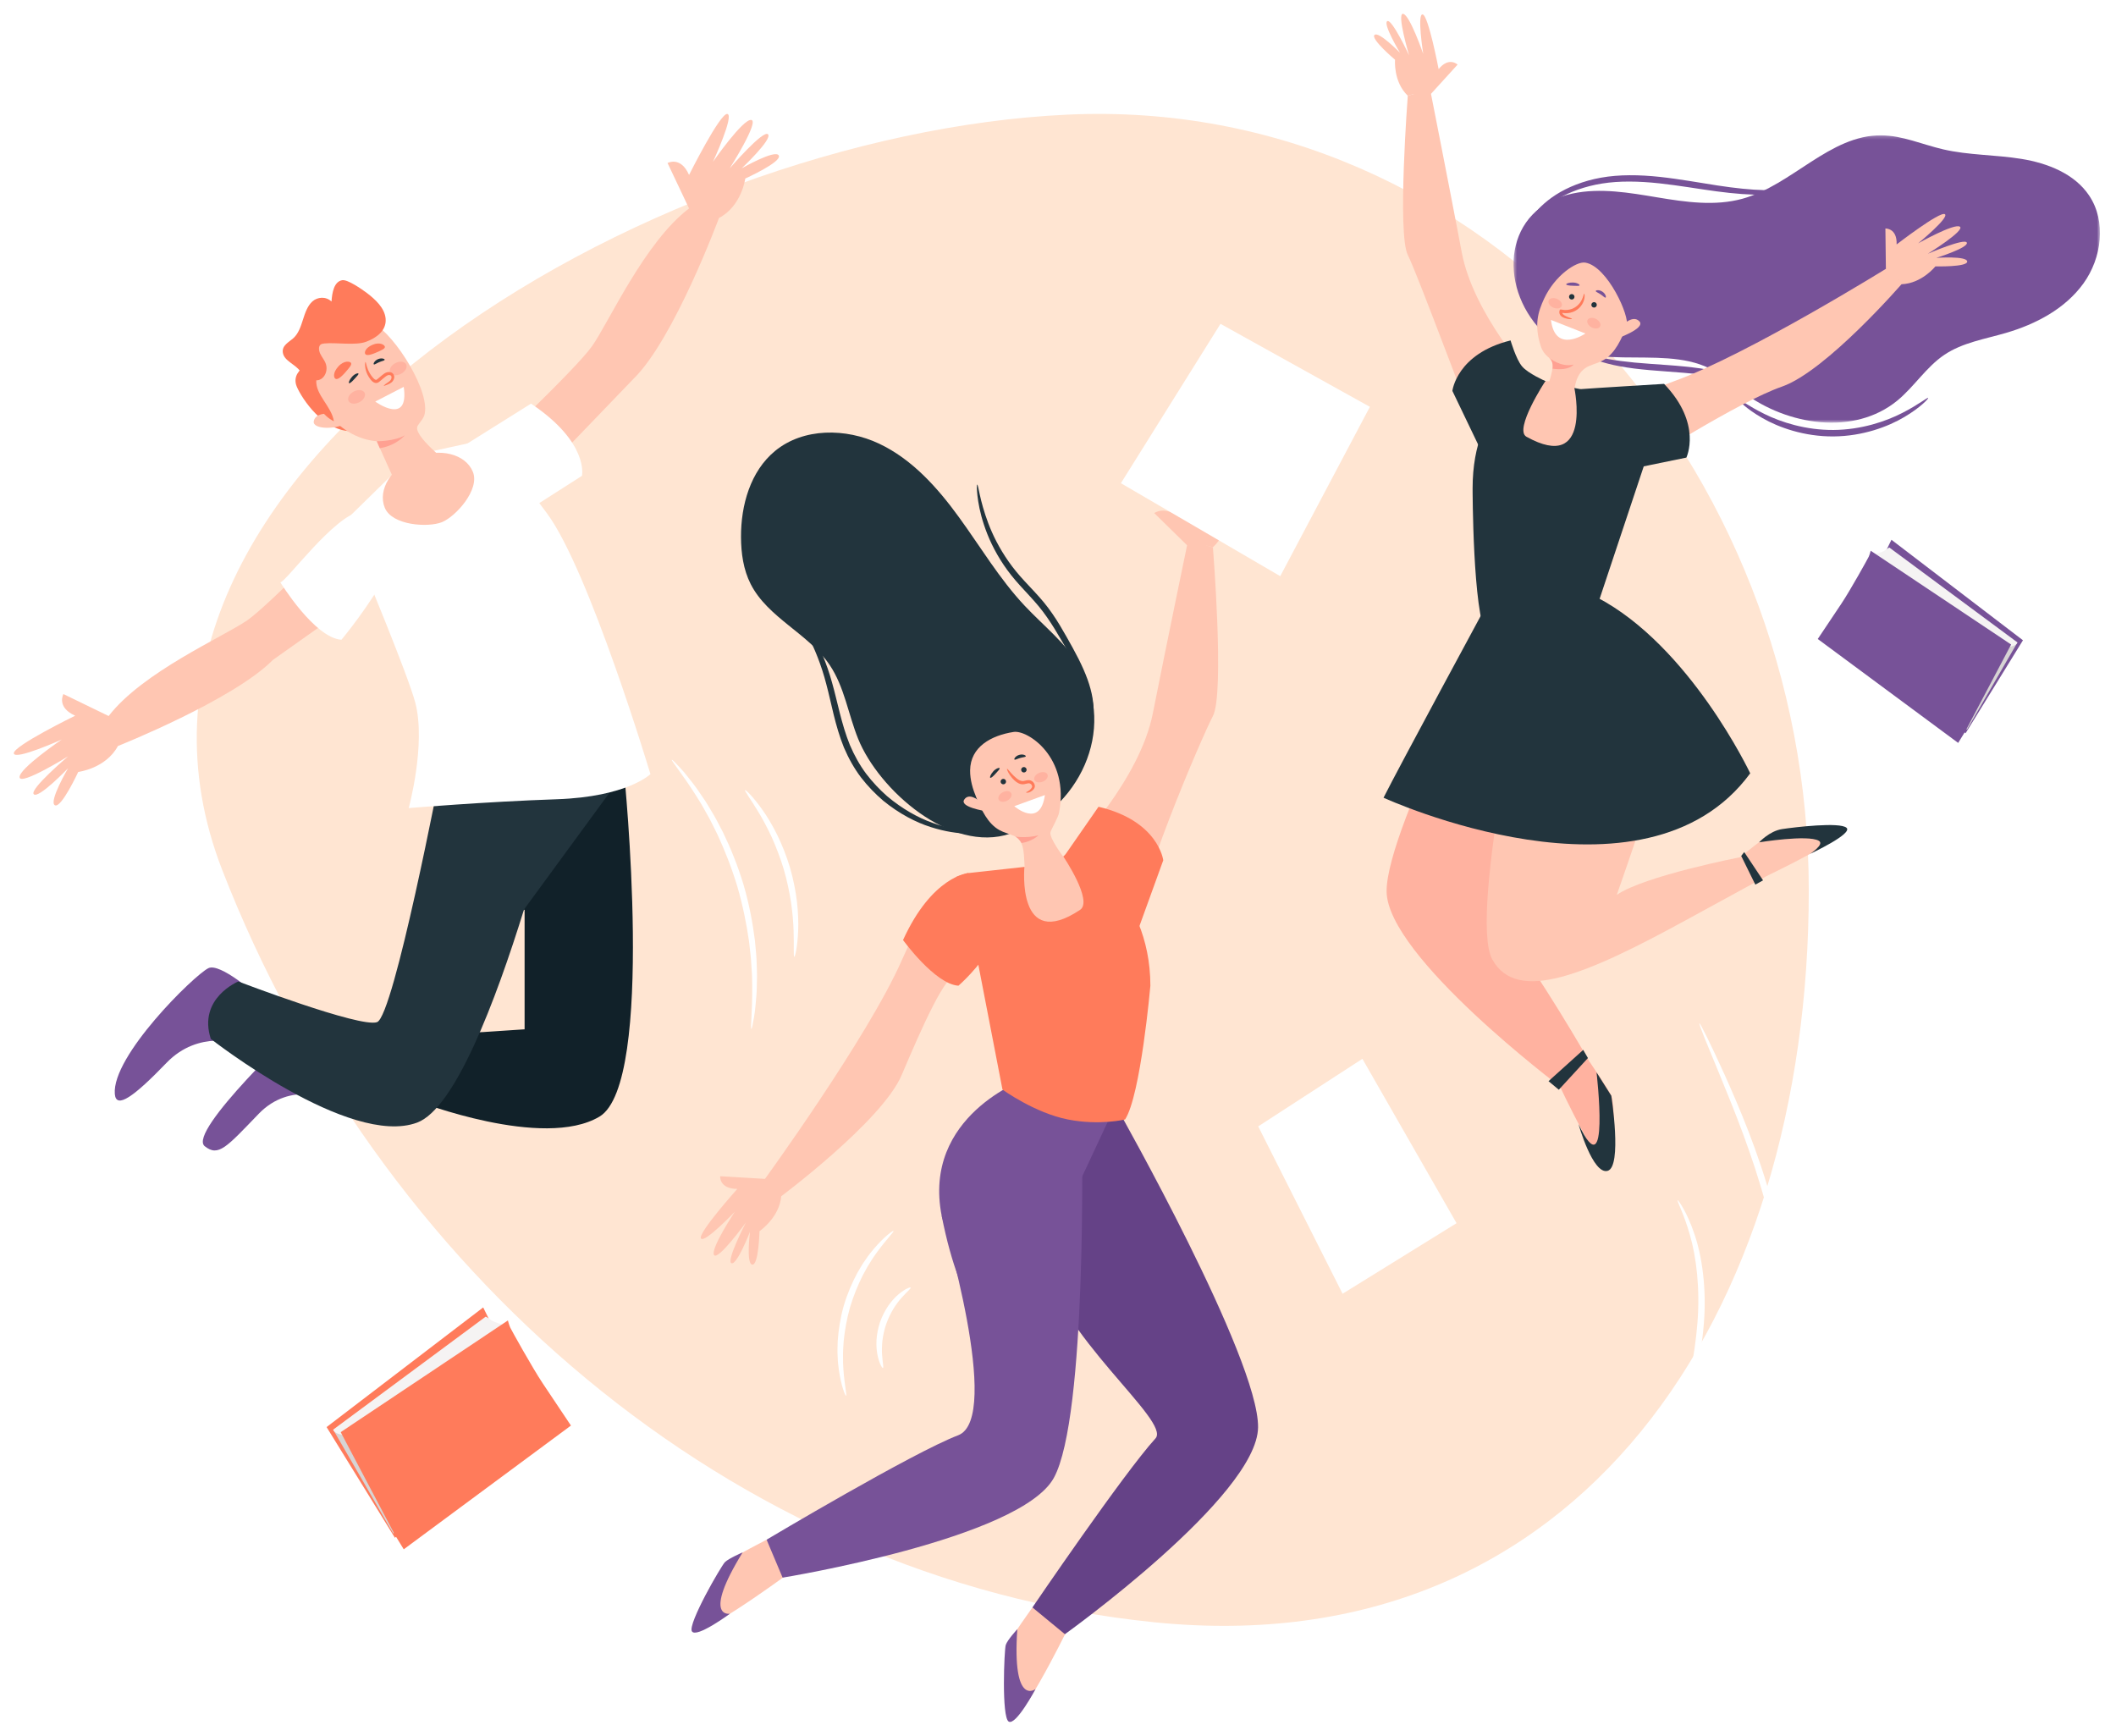 <svg width="613" height="503" viewBox="0 0 613 503" fill="none" xmlns="http://www.w3.org/2000/svg">
<g filter="url(#filter0_d_0_576)">
<path fill-rule="evenodd" clip-rule="evenodd" d="M334.352 465.954C211.094 453.421 109.073 363.113 64.37 248C19.667 132.887 187.974 34.828 309.198 29.21C430.421 23.592 524 131.297 524 253.974C524 376.651 457.611 478.487 334.352 465.954Z" fill="#FFE5D2"/>
<path fill-rule="evenodd" clip-rule="evenodd" d="M486.001 343.694C486.102 343.635 486.73 344.465 487.66 346.099C488.593 347.727 489.754 350.2 490.833 353.391C493.045 359.752 494.433 369.142 493.61 379.382C492.794 389.621 490.427 398.609 488.601 405.007C486.733 411.407 485.358 415.292 485.121 415.227C484.859 415.154 485.787 411.135 487.32 404.672C488.814 398.21 490.945 389.27 491.743 379.241C492.546 369.214 491.404 360.089 489.569 353.78C487.786 347.439 485.707 343.846 486.001 343.694" fill="white"/>
<path fill-rule="evenodd" clip-rule="evenodd" d="M492.31 292.45C492.427 292.398 493.188 293.789 494.456 296.355C495.723 298.921 497.504 302.66 499.611 307.326C503.79 316.657 509.415 329.719 513.495 344.884C515.5 352.47 516.867 359.844 517.559 366.617C518.257 373.388 518.328 379.54 517.979 384.674C517.641 389.812 516.992 393.934 516.368 396.736C515.751 399.545 515.262 401.057 515.152 401.033C514.805 400.966 516.333 394.784 516.657 384.613C517.061 374.463 515.728 360.361 511.685 345.366C507.652 330.367 502.257 317.297 498.395 307.85C496.451 303.123 494.879 299.297 493.79 296.652C492.727 293.996 492.191 292.503 492.31 292.45" fill="white"/>
<path fill-rule="evenodd" clip-rule="evenodd" d="M258.833 352.595C259.05 352.828 256.927 354.853 254.172 358.612C253.488 359.557 252.745 360.589 252.05 361.769C251.29 362.906 250.629 364.21 249.893 365.556C248.525 368.301 247.227 371.42 246.225 374.815C245.267 378.223 244.709 381.555 244.407 384.607C244.316 386.137 244.183 387.594 244.221 388.959C244.183 390.329 244.262 391.6 244.338 392.764C244.672 397.412 245.394 400.256 245.086 400.339C244.899 400.403 243.711 397.656 243.022 392.899C242.857 391.711 242.699 390.405 242.669 388.992C242.563 387.58 242.639 386.071 242.687 384.481C242.902 381.311 243.43 377.835 244.427 374.298C245.465 370.771 246.864 367.547 248.37 364.748C249.174 363.375 249.911 362.056 250.753 360.918C251.529 359.736 252.358 358.714 253.13 357.796C256.243 354.135 258.711 352.442 258.833 352.595" fill="white"/>
<path fill-rule="evenodd" clip-rule="evenodd" d="M263.816 369.001C263.973 369.252 262.79 370.156 261.245 371.887C260.463 372.741 259.639 373.849 258.828 375.133C258.051 376.438 257.307 377.936 256.723 379.587C256.164 381.247 255.827 382.885 255.635 384.393C255.481 385.903 255.447 387.282 255.537 388.439C255.687 390.753 256.062 392.196 255.782 392.297C255.582 392.381 254.74 391.061 254.225 388.615C253.956 387.395 253.846 385.902 253.916 384.248C254.025 382.599 254.341 380.791 254.953 378.977C255.589 377.171 256.455 375.554 257.386 374.187C258.35 372.841 259.358 371.734 260.32 370.94C262.233 369.329 263.71 368.809 263.816 369.001" fill="white"/>
<path fill-rule="evenodd" clip-rule="evenodd" d="M194.645 216.107C194.742 216.023 195.58 216.847 197.017 218.42C197.748 219.198 198.61 220.178 199.523 221.386C200.446 222.584 201.555 223.914 202.596 225.512C203.133 226.301 203.697 227.127 204.283 227.988C204.863 228.855 205.389 229.803 205.975 230.761C207.174 232.664 208.249 234.811 209.418 237.051C211.626 241.596 213.737 246.753 215.418 252.344C217.045 257.951 218.078 263.429 218.695 268.442C218.931 270.959 219.195 273.346 219.222 275.593C219.251 276.716 219.325 277.798 219.308 278.842C219.285 279.883 219.261 280.882 219.239 281.836C219.233 283.746 219.025 285.463 218.902 286.971C218.792 288.481 218.601 289.772 218.41 290.821C218.059 292.923 217.804 294.071 217.676 294.053C217.346 294.009 217.967 289.351 217.916 281.822C217.898 280.88 217.882 279.897 217.864 278.869C217.842 277.843 217.733 276.778 217.672 275.675C217.579 273.466 217.26 271.124 216.984 268.656C216.282 263.741 215.219 258.379 213.622 252.876C211.971 247.388 209.95 242.308 207.866 237.801C206.759 235.58 205.752 233.44 204.63 231.535C204.081 230.576 203.593 229.623 203.055 228.75C202.511 227.879 201.991 227.043 201.493 226.244C197.445 219.896 194.39 216.324 194.645 216.107" fill="white"/>
<path fill-rule="evenodd" clip-rule="evenodd" d="M215.845 224.879C216.004 224.737 218.154 226.748 220.889 230.625C222.265 232.554 223.715 234.987 225.127 237.791C226.498 240.614 227.806 243.821 228.849 247.295C229.862 250.78 230.505 254.184 230.889 257.299C231.227 260.42 231.332 263.249 231.225 265.617C231.035 270.357 230.322 273.214 230.113 273.181C229.811 273.145 230.053 270.252 229.9 265.616C229.839 263.3 229.6 260.548 229.179 257.523C228.712 254.504 228.036 251.212 227.055 247.827C226.04 244.452 224.817 241.32 223.569 238.532C222.279 235.762 220.984 233.324 219.777 231.344C217.386 227.371 215.613 225.074 215.845 224.879" fill="white"/>
<path fill-rule="evenodd" clip-rule="evenodd" d="M141.611 378.076L139.981 374.749L94.612 409.414L114.405 441.48L159.567 403.401L141.611 378.076Z" fill="#FF7B5B"/>
<path fill-rule="evenodd" clip-rule="evenodd" d="M96.513 410.156L113.901 440.226L115.013 439.73L99.528 411.614L96.513 410.156Z" fill="#D7D4D4"/>
<path fill-rule="evenodd" clip-rule="evenodd" d="M140.715 377.417L96.513 410.155C96.513 410.155 96.698 410.858 97.795 411.291C98.893 411.725 99.528 411.614 99.528 411.614L145.999 379.809C145.999 379.809 143.32 379.186 142.349 378.461C141.376 377.734 140.715 377.417 140.715 377.417" fill="#F5F3F3"/>
<path fill-rule="evenodd" clip-rule="evenodd" d="M147.135 378.526L98.698 410.879L114.43 440.694L116.964 444.823L165.402 408.973C165.402 408.973 160.301 401.358 157.238 396.761C154.174 392.163 148.161 381.321 147.834 380.626C147.506 379.931 147.135 378.526 147.135 378.526" fill="#FF7B5B"/>
<path fill-rule="evenodd" clip-rule="evenodd" d="M546.58 155.166L547.948 152.371L586.046 181.481L569.425 208.408L531.501 176.431L546.58 155.166Z" fill="#775298"/>
<path fill-rule="evenodd" clip-rule="evenodd" d="M584.45 182.103L569.85 207.354L568.915 206.939L581.918 183.328L584.45 182.103Z" fill="#D7D4D4"/>
<path fill-rule="evenodd" clip-rule="evenodd" d="M547.333 154.612L584.45 182.103C584.45 182.103 584.294 182.693 583.374 183.057C582.451 183.421 581.917 183.328 581.917 183.328L542.895 156.62C542.895 156.62 545.144 156.098 545.961 155.488C546.777 154.878 547.333 154.612 547.333 154.612" fill="#F5F3F3"/>
<path fill-rule="evenodd" clip-rule="evenodd" d="M541.941 155.544L582.615 182.711L569.406 207.748L567.277 211.214L526.601 181.11C526.601 181.11 530.886 174.715 533.457 170.855C536.031 166.994 541.08 157.889 541.354 157.306C541.629 156.724 541.941 155.544 541.941 155.544" fill="#775298"/>
<path fill-rule="evenodd" clip-rule="evenodd" d="M87.445 102.772C87.445 102.772 84.569 104.763 86.006 108.082C87.445 111.402 93.751 121.248 102.27 120.916C102.619 120.903 91.538 102.772 91.538 102.772H87.445Z" fill="#FF7B5B"/>
<path fill-rule="evenodd" clip-rule="evenodd" d="M74.413 284.294C74.413 284.294 63.76 274.777 60.35 276.482C56.183 278.565 32.333 301.933 33.265 312.942C33.648 317.451 38.897 313.588 48.25 303.886C57.605 294.185 69.385 298.343 69.385 298.343L74.413 284.294Z" fill="#775298"/>
<path fill-rule="evenodd" clip-rule="evenodd" d="M100.295 300.343L87.435 292.628C87.435 292.628 54.1 323.88 59.308 328.047C63.258 331.207 65.58 328.373 74.934 318.671C84.287 308.972 96.138 314.549 96.138 314.549L100.295 300.343Z" fill="#775298"/>
<path fill-rule="evenodd" clip-rule="evenodd" d="M178.854 197.526L181.266 231.771L127.731 217.825L178.854 197.526Z" fill="#F3A683"/>
<path fill-rule="evenodd" clip-rule="evenodd" d="M127.731 219.003C127.731 219.003 174.559 221.955 180.794 219.874C180.794 219.874 189.946 309.777 173.662 319.476C157.378 329.178 120.835 314.972 120.835 314.972L130.702 295.571L151.975 294.185V259.54L150.449 259.886L127.731 219.003Z" fill="#112129"/>
<path fill-rule="evenodd" clip-rule="evenodd" d="M69.032 280.327C69.032 280.327 57.254 285.178 61.065 296.958C61.065 296.958 101.271 328.485 120.836 321.209C131.797 317.133 143.571 286.035 151.808 259.466L180.795 219.874C180.795 219.874 167.124 220.558 162.563 220.54C153.846 220.507 127.732 219.003 127.732 219.003C127.732 219.003 114.091 290.375 109.23 292.107C104.37 293.838 69.032 280.327 69.032 280.327" fill="#22343D"/>
<path fill-rule="evenodd" clip-rule="evenodd" d="M138.644 129.487C138.644 129.487 166.708 103.155 171.557 96.225C176.407 89.296 186.804 66.083 199.619 56.383L193.384 43.217C193.384 43.217 197.196 41.139 199.619 46.681C199.619 46.681 208.626 28.667 210.705 29.011C212.786 29.358 206.549 42.871 206.549 42.871C206.549 42.871 215.213 30.397 217.637 30.745C220.06 31.091 211.4 44.766 211.4 44.766C211.4 44.766 221.099 33.516 222.486 34.902C223.872 36.288 214.864 44.766 214.864 44.766C214.864 44.766 224.564 39.197 225.604 41.032C226.644 42.871 215.904 47.72 215.904 47.72C215.904 47.72 214.864 55.689 208.283 59.153C208.283 59.153 195.249 94.366 183.469 105.799L145.628 145.127L138.644 129.487Z" fill="#FFC6B2"/>
<path fill-rule="evenodd" clip-rule="evenodd" d="M105.143 143.134C105.143 143.134 78.552 170.951 71.578 175.735C64.603 180.518 41.295 190.698 31.476 203.425L18.369 197.065C18.369 197.065 16.256 200.856 21.776 203.332C21.776 203.332 3.676 212.172 4.004 214.255C4.33 216.337 17.9 210.227 17.9 210.227C17.9 210.227 5.347 218.774 5.671 221.201C5.995 223.627 19.75 215.095 19.75 215.095C19.75 215.095 8.41 224.689 9.783 226.087C11.154 227.486 19.718 218.56 19.718 218.56C19.718 218.56 14.058 228.207 15.886 229.263C17.712 230.319 22.663 219.625 22.663 219.625C22.663 219.625 30.64 218.663 34.167 212.112C34.167 212.112 67.52 198.841 79.064 187.169L120.569 157.759L105.143 143.134Z" fill="#FFC6B2"/>
<path fill-rule="evenodd" clip-rule="evenodd" d="M115.112 132.047L101.663 145.213L105.074 160.055C105.074 160.055 118.324 191.865 120.327 199.626C123.44 211.693 118.404 230.093 118.404 230.093C118.404 230.093 140.867 228.227 161.306 227.535C181.744 226.842 188.43 220.257 188.43 220.257C188.43 220.257 170.709 161.236 158.474 144.737C146.238 128.241 141.788 123.077 141.788 123.077L123.773 127.015L115.112 132.047Z" fill="white"/>
<path fill-rule="evenodd" clip-rule="evenodd" d="M154.582 142.792L168.596 133.838C168.596 133.838 170.736 124.245 153.837 112.93L134.021 125.347L154.582 142.792Z" fill="white"/>
<path fill-rule="evenodd" clip-rule="evenodd" d="M104.497 144.172C96.815 145.25 82.776 164.72 81.21 164.684C81.21 164.684 91.09 180.808 98.917 181.331C98.917 181.331 133.36 140.123 104.497 144.172" fill="white"/>
<path fill-rule="evenodd" clip-rule="evenodd" d="M131.616 131.503C131.616 131.503 120.449 123.159 120.836 119.833C120.934 118.995 122.482 117.635 122.884 116.428C125.049 109.932 114.61 93.195 108.196 89.667C103.151 86.893 105.362 86.647 94.743 92.958C84.124 99.268 90.174 110.18 94.916 115.824C99.399 121.159 104.534 123.444 109.153 123.83L115.721 138.418L131.616 131.503Z" fill="#FFC6B2"/>
<path fill-rule="evenodd" clip-rule="evenodd" d="M111.466 143.085C109.354 137.904 113.354 131.378 120.4 128.504C127.449 125.629 134.871 127.499 136.987 132.677C139.098 137.856 132.006 145.642 128.048 147.257C124.09 148.872 113.577 148.263 111.466 143.085" fill="#FFC6B2"/>
<path fill-rule="evenodd" clip-rule="evenodd" d="M94.917 115.824C94.917 115.824 91.295 115.624 90.893 118.037C90.49 120.452 97.532 120.452 100.148 118.641L94.917 115.824Z" fill="#FFC6B2"/>
<path fill-rule="evenodd" clip-rule="evenodd" d="M96.728 118.037C96.04 113.676 91.392 110.433 91.624 106.183C93.852 106.2 95.282 103.441 94.269 101.082C93.869 100.156 93.193 99.362 92.761 98.448C92.331 97.535 92.216 96.339 92.877 95.822C93.191 95.579 93.614 95.536 94.02 95.495C97.323 95.156 102.982 96.147 106.022 95.02C108.917 93.947 112.018 91.861 111.717 88.316C111.454 85.228 108.727 82.725 106.223 80.833C104.788 79.749 100.688 76.913 99.141 77.171C96.78 77.563 96.207 80.713 96.037 83.35C94.386 81.778 91.949 82.03 90.513 83.309C89.077 84.589 88.397 86.622 87.772 88.584C87.145 90.548 86.481 92.586 85.064 93.89C83.744 95.106 81.655 96.025 81.929 98.093C82.254 100.556 85.473 101.432 86.961 103.534C86.594 103.018 86.284 106.308 86.495 106.865C87.13 108.545 88.714 109.657 89.86 110.942C92.301 113.681 93.495 116.439 96.728 118.037" fill="#FF7B5B"/>
<path fill-rule="evenodd" clip-rule="evenodd" d="M116.961 108.064L108.709 112.332C108.709 112.332 118.621 119.526 116.961 108.064" fill="white"/>
<path fill-rule="evenodd" clip-rule="evenodd" d="M105.608 109.756C106.059 110.612 105.391 111.849 104.117 112.519C102.843 113.19 101.445 113.04 100.994 112.184C100.545 111.328 101.211 110.092 102.485 109.421C103.76 108.75 105.157 108.9 105.608 109.756" fill="#FFB2A0"/>
<path fill-rule="evenodd" clip-rule="evenodd" d="M117.657 101.525C118.108 102.381 117.441 103.618 116.167 104.288C114.893 104.959 113.495 104.809 113.044 103.953C112.594 103.097 113.26 101.86 114.534 101.19C115.81 100.519 117.206 100.669 117.657 101.525" fill="#FFB2A0"/>
<path fill-rule="evenodd" clip-rule="evenodd" d="M111.2 107.761C111.162 107.713 111.316 107.51 111.673 107.253C112.014 106.99 112.607 106.706 113.047 106.232C113.483 105.773 113.639 104.815 112.972 104.68C112.278 104.445 111.491 105.24 110.587 105.997C110.364 106.182 110.143 106.366 109.924 106.547C109.719 106.735 109.289 107.01 108.842 106.954C107.99 106.817 107.628 106.249 107.301 105.868C106.647 105.029 106.243 104.15 106.02 103.39C105.577 101.853 105.776 100.861 105.882 100.869C106.031 100.862 106.08 101.816 106.642 103.168C106.926 103.839 107.35 104.603 107.967 105.323C108.268 105.689 108.647 106.029 108.917 106.04C109.03 106.046 109.118 106.007 109.331 105.829C109.548 105.648 109.766 105.464 109.986 105.278C110.441 104.911 110.835 104.539 111.356 104.192C111.861 103.852 112.582 103.636 113.228 103.856C113.917 104.037 114.322 104.841 114.202 105.4C114.125 105.969 113.841 106.389 113.52 106.696C112.84 107.264 112.232 107.401 111.849 107.573C111.457 107.722 111.241 107.814 111.2 107.761" fill="#FF7B5B"/>
<path fill-rule="evenodd" clip-rule="evenodd" d="M109.153 123.83C109.153 123.83 114.417 123.86 117.273 122.101C117.273 122.101 114.857 125.069 110.022 125.837L109.153 123.83Z" fill="#FFA192"/>
<path fill-rule="evenodd" clip-rule="evenodd" d="M111.436 100.224C111.388 100.484 110.652 100.565 109.874 100.908C109.085 101.227 108.516 101.7 108.296 101.553C108.072 101.434 108.444 100.494 109.509 100.045C110.573 99.594 111.505 99.979 111.436 100.224" fill="#22343D"/>
<path fill-rule="evenodd" clip-rule="evenodd" d="M101.12 106.991C100.922 106.843 101.234 105.996 101.991 105.147C102.758 104.28 103.738 103.991 103.842 104.234C103.951 104.47 103.354 105.019 102.682 105.781C101.999 106.54 101.336 107.151 101.12 106.991" fill="#22343D"/>
<path fill-rule="evenodd" clip-rule="evenodd" d="M97.122 105.683C96.695 105.366 96.363 104.013 97.995 102.19C99.643 100.326 101.483 100.654 101.704 101.172C101.941 101.681 101.328 102.404 99.882 104.043C98.415 105.677 97.584 106.029 97.122 105.683" fill="#FF7B5B"/>
<path fill-rule="evenodd" clip-rule="evenodd" d="M105.787 98.501C105.551 98.059 105.812 96.774 107.935 95.879C110.088 94.954 111.522 95.974 111.502 96.504C111.498 97.032 110.687 97.401 108.796 98.216C106.891 99.016 106.042 98.982 105.787 98.501" fill="#FF7B5B"/>
<path fill-rule="evenodd" clip-rule="evenodd" d="M558.6 111.283C558.739 111.42 556.452 113.993 551.708 116.795C547.022 119.593 539.648 122.368 531.168 122.43C522.687 122.493 515.273 119.828 510.546 117.098C505.762 114.368 503.437 111.828 503.573 111.687C503.771 111.438 506.371 113.58 511.162 115.925C515.906 118.28 523.057 120.617 531.153 120.558C539.251 120.497 546.365 118.055 551.075 115.631C555.829 113.215 558.399 111.035 558.6 111.283" fill="#775298"/>
<path fill-rule="evenodd" clip-rule="evenodd" d="M506.86 107.396C506.731 107.681 504.199 106.631 499.934 105.68C497.808 105.178 495.229 104.791 492.357 104.434C489.473 104.115 486.286 103.862 482.921 103.622C479.554 103.386 476.331 103.115 473.404 102.753C470.477 102.364 467.847 101.902 465.681 101.316C461.331 100.181 458.868 98.838 458.954 98.648C459.067 98.362 461.657 99.246 465.964 100.022C468.113 100.432 470.706 100.75 473.593 101.037C476.488 101.301 479.684 101.518 483.055 101.755C486.429 101.995 489.657 102.304 492.582 102.724C495.504 103.183 498.126 103.717 500.271 104.399C504.578 105.714 506.957 107.218 506.86 107.396" fill="#775298"/>
<mask id="mask0_0_576" style="mask-type:alpha" maskUnits="userSpaceOnUse" x="438" y="35" width="171" height="84">
<path fill-rule="evenodd" clip-rule="evenodd" d="M438.468 35.206H608.354V118.441H438.468V35.206Z" fill="white"/>
</mask>
<g mask="url(#mask0_0_576)">
<path fill-rule="evenodd" clip-rule="evenodd" d="M455.556 52.065C463.642 50.35 472.019 51.827 480.172 53.185C488.326 54.544 496.79 55.769 504.761 53.581C519.153 49.63 530.079 35.09 545.003 35.207C551.149 35.255 556.941 37.879 562.929 39.267C570.363 40.992 578.108 40.807 585.639 42.038C593.172 43.268 600.952 46.297 605.209 52.632C610.259 60.15 608.875 70.754 603.575 78.099C598.276 85.445 589.79 89.917 581.095 92.451C575.03 94.219 568.568 95.24 563.32 98.757C558.011 102.315 554.544 108.041 549.598 112.087C537.186 122.237 517.87 119.328 505.049 109.699C501.828 107.281 498.842 104.474 495.223 102.704C480.503 95.498 459.332 105.036 446.654 91.927C433.78 78.612 435.614 56.295 455.556 52.065" fill="#775298"/>
</g>
<path fill-rule="evenodd" clip-rule="evenodd" d="M451.516 309.916C451.516 309.916 465.003 338.825 466.581 333.472C468.155 328.117 467.634 315.261 466.79 313.425C465.941 311.59 460.428 303.481 460.428 303.481L451.516 309.916Z" fill="#FFB2A0"/>
<path fill-rule="evenodd" clip-rule="evenodd" d="M549.04 76.152C550.288 77.75 549.454 76.033 550.867 78.339C556.74 78.134 560.682 73.165 560.682 73.165C560.682 73.165 570.004 73.411 569.896 71.746C569.79 70.078 560.96 70.701 560.96 70.701C560.96 70.701 570.301 67.767 569.789 66.303C569.279 64.839 558.495 69.507 558.495 69.507C558.495 69.507 569.377 62.753 567.769 61.67C566.163 60.589 555.692 66.485 555.692 66.485C555.692 66.485 564.792 59.011 563.428 58.048C562.067 57.084 549.445 66.812 549.445 66.812C549.629 62.027 546.196 62.194 546.196 62.194L546.338 73.879C546.338 73.879 548.465 75.416 549.04 76.152" fill="#FFC6B2"/>
<path fill-rule="evenodd" clip-rule="evenodd" d="M410.866 23.268C408.872 23.636 410.418 22.942 407.829 23.732C403.577 19.677 404.141 13.304 404.141 13.304C404.141 13.304 397.009 7.3 398.191 6.127C399.381 4.951 405.569 11.279 405.569 11.279C405.569 11.279 400.534 2.882 401.888 2.128C403.241 1.373 408.208 12.023 408.208 12.023C408.208 12.023 404.553 -0.253 406.475 0.005C408.393 0.262 412.309 11.621 412.309 11.621C412.309 11.621 410.467 -0.008 412.123 0.176C413.781 0.359 416.764 16.014 416.764 16.014C419.802 12.313 422.257 14.718 422.257 14.718L414.554 23.19C414.554 23.19 411.784 23.1 410.866 23.268" fill="#FFC6B2"/>
<path fill-rule="evenodd" clip-rule="evenodd" d="M459.249 72.076C456.67 71.652 450.433 75.797 447.313 82.553C445.566 86.334 444.364 90.176 446.369 96.325C447.313 99.218 449.289 99.581 449.73 100.876C450.287 102.517 448.441 107.688 448.441 107.688L455.803 110.662C456.282 107.109 456.824 103.535 460.444 101.992C461.799 101.415 463.249 101.049 464.527 100.316C467.976 98.339 469.818 94.014 471.235 90.473C472.292 87.828 465.716 73.136 459.249 72.076" fill="#FFC6B2"/>
<path fill-rule="evenodd" clip-rule="evenodd" d="M450.485 172.479L438.151 167.53C438.151 167.53 401.546 235.413 401.698 254.247C401.85 273.08 451.973 310.788 451.973 310.788L460.427 303.482C460.427 303.482 444.952 276.497 436.679 266.983C428.406 257.467 450.485 172.479 450.485 172.479" fill="#FFB2A0"/>
<path fill-rule="evenodd" clip-rule="evenodd" d="M511.727 249.807C511.727 249.807 538.913 236.909 533.45 235.77C527.987 234.636 515.211 236.199 513.452 237.191C511.69 238.184 504.057 244.336 504.057 244.336L511.727 249.807Z" fill="#FFC6B2"/>
<path fill-rule="evenodd" clip-rule="evenodd" d="M462.601 171.89L443.89 178.698C443.89 178.698 425.173 261.023 432.319 273.948C439.461 286.878 459.529 278.322 488.108 262.724L512.046 249.656L504.056 244.338C504.056 244.338 476.2 249.796 468.377 255.239C468.377 255.239 472.46 243.671 477.903 227.343C483.346 211.013 487.1 194.344 462.601 171.89" fill="#FFC6B2"/>
<path fill-rule="evenodd" clip-rule="evenodd" d="M439.57 115.805C439.57 110.335 441.33 106.379 446.8 106.379C452.269 106.379 459.831 108.296 459.831 113.767C459.831 119.24 455.521 128.123 450.048 128.123C444.579 128.123 439.57 121.277 439.57 115.805" fill="#FFC6B2"/>
<path fill-rule="evenodd" clip-rule="evenodd" d="M443.889 105.595C443.889 105.595 426.881 87.189 423.479 69.157C420.075 51.128 414.295 21.871 414.295 21.871L407.831 23.732C407.831 23.732 404.767 63.716 407.831 69.838C410.891 75.962 425.851 116.729 430.406 127.436L443.889 105.595Z" fill="#FFC6B2"/>
<path fill-rule="evenodd" clip-rule="evenodd" d="M462.162 119.941C462.162 119.941 463.47 114.215 484.978 106.433C506.485 98.653 547.061 73.431 547.061 73.431L551.109 78.063C551.109 78.063 529.062 103.529 516.236 107.996C503.41 112.464 476.167 130.076 473.364 131.485C469.125 133.618 469.177 136.301 462.162 119.941" fill="#FFC6B2"/>
<path fill-rule="evenodd" clip-rule="evenodd" d="M443.889 105.595C443.889 105.595 426.609 111.196 426.609 137.491C426.609 137.491 426.62 173.504 430.692 180.055C430.692 180.055 437.313 181.752 445.568 180.055C454.223 178.276 462.601 171.89 462.601 171.89L476.194 131.081L474.569 111.96L456.086 108.391C456.086 108.391 461.388 133.168 442.205 122.517C438.477 120.447 447.69 106.39 447.69 106.39L443.889 105.595Z" fill="#22343D"/>
<path fill-rule="evenodd" clip-rule="evenodd" d="M429.268 126.981L420.753 109.241C420.753 109.241 421.974 98.479 437.606 94.622C437.606 94.622 439.186 100.047 440.92 102.12C442.651 104.191 447.696 106.396 447.696 106.396L429.268 126.981Z" fill="#22343D"/>
<path fill-rule="evenodd" clip-rule="evenodd" d="M461.46 134.112L488.536 128.562C488.536 128.562 493.244 118.808 482.081 107.205C482.081 107.205 460.961 108.481 458.227 108.708C455.536 108.932 457.384 111.004 457.384 111.004L461.46 134.112Z" fill="#22343D"/>
<path fill-rule="evenodd" clip-rule="evenodd" d="M430.649 171.283C430.649 171.283 405.039 218.634 400.808 227.094C400.808 227.094 476.363 261.802 507.034 220.025C507.034 220.025 489.588 183.098 462.616 169.039L450.981 165.555L431.104 171.056" fill="#22343D"/>
<path fill-rule="evenodd" clip-rule="evenodd" d="M470.243 90.025C470.243 90.025 473.161 87.108 474.955 89.127C476.75 91.146 468.449 94.064 468.449 94.064L470.243 90.025Z" fill="#FFC6B2"/>
<path fill-rule="evenodd" clip-rule="evenodd" d="M523.606 50.236C523.634 50.337 522.507 50.825 520.356 51.336C518.21 51.852 515.025 52.321 511.07 52.401C507.117 52.48 502.416 52.129 497.27 51.431C492.121 50.748 486.528 49.746 480.642 49.104C474.767 48.476 469.117 48.361 464.114 49.169C459.109 49.964 454.777 51.603 451.466 53.517C448.155 55.447 445.851 57.588 444.436 59.208C443.014 60.829 442.373 61.865 442.229 61.778C442.15 61.737 442.578 60.57 443.867 58.753C445.148 56.94 447.408 54.549 450.779 52.386C454.148 50.237 458.625 48.391 463.828 47.467C469.037 46.53 474.864 46.602 480.841 47.242C486.825 47.895 492.425 48.955 497.514 49.724C502.602 50.507 507.201 50.987 511.074 51.077C518.836 51.294 523.535 49.916 523.606 50.236" fill="#775298"/>
<path fill-rule="evenodd" clip-rule="evenodd" d="M455.387 88.369C455.379 88.483 454.548 88.564 453.279 88.142C452.966 88.032 452.595 87.888 452.25 87.572C452.08 87.413 451.922 87.204 451.825 86.952C451.686 86.599 451.697 86.198 451.835 85.893C451.876 85.832 451.873 85.686 451.953 85.683L452.2 85.675C452.358 85.653 452.545 85.705 452.727 85.739C453.062 85.803 453.17 85.793 453.409 85.81C453.827 85.819 454.26 85.776 454.693 85.68C456.465 85.307 457.65 84.018 458.182 82.958C458.739 81.891 458.788 81.088 458.937 81.098C459.042 81.084 459.249 81.937 458.788 83.225C458.554 83.856 458.146 84.579 457.488 85.214C456.834 85.848 455.928 86.368 454.899 86.593C454.386 86.708 453.869 86.751 453.372 86.725C453.155 86.715 452.814 86.671 452.715 86.649C452.624 86.634 452.635 86.614 452.617 86.625C452.606 86.635 452.601 86.653 452.602 86.679C452.639 86.802 452.705 86.919 452.799 87.024C452.989 87.238 453.264 87.397 453.533 87.531C454.629 88.069 455.407 88.228 455.387 88.369" fill="#FF7B5B"/>
<path fill-rule="evenodd" clip-rule="evenodd" d="M449.313 88.684L459.288 92.614C459.288 92.614 450.522 98.659 449.313 88.684" fill="white"/>
<path fill-rule="evenodd" clip-rule="evenodd" d="M463.547 90.575C463.193 91.248 462.094 91.365 461.093 90.838C460.091 90.312 459.567 89.339 459.92 88.668C460.274 87.994 461.373 87.876 462.375 88.403C463.376 88.93 463.901 89.902 463.547 90.575" fill="#FFB2A0"/>
<path fill-rule="evenodd" clip-rule="evenodd" d="M452.415 84.673C452.112 85.37 451.026 85.572 449.988 85.122C448.95 84.673 448.352 83.743 448.654 83.046C448.955 82.348 450.043 82.146 451.081 82.596C452.119 83.046 452.717 83.975 452.415 84.673" fill="#FFB2A0"/>
<path fill-rule="evenodd" clip-rule="evenodd" d="M448.72 99.623C448.72 99.623 452.217 102.551 455.865 101.609C455.865 101.609 454.607 103.494 449.765 102.802C449.765 102.802 450.167 100.724 448.72 99.623" fill="#FFA192"/>
<path fill-rule="evenodd" clip-rule="evenodd" d="M462.59 84.311C462.59 84.747 462.236 85.101 461.8 85.101C461.364 85.101 461.009 84.747 461.009 84.311C461.009 83.875 461.364 83.52 461.8 83.52C462.236 83.52 462.59 83.875 462.59 84.311" fill="#22343D"/>
<path fill-rule="evenodd" clip-rule="evenodd" d="M456.123 81.981C456.123 82.417 455.769 82.772 455.333 82.772C454.896 82.772 454.544 82.417 454.544 81.981C454.544 81.545 454.896 81.191 455.333 81.191C455.769 81.191 456.123 81.545 456.123 81.981" fill="#22343D"/>
<path fill-rule="evenodd" clip-rule="evenodd" d="M465.129 82.206C464.885 82.309 464.414 81.738 463.7 81.276C463.001 80.794 462.292 80.577 462.293 80.313C462.27 80.059 463.259 79.854 464.22 80.498C465.182 81.139 465.373 82.129 465.129 82.206" fill="#775298"/>
<path fill-rule="evenodd" clip-rule="evenodd" d="M453.732 78.371C453.715 78.125 454.564 77.814 455.701 77.844C456.858 77.868 457.712 78.43 457.593 78.664C457.484 78.901 456.679 78.799 455.664 78.78C454.643 78.75 453.748 78.64 453.732 78.371" fill="#775298"/>
<path fill-rule="evenodd" clip-rule="evenodd" d="M457.293 321.663C457.293 321.663 461.442 336.39 465.726 335.184C470.01 333.98 466.789 313.426 466.789 313.426L462.515 306.67C462.515 306.67 466.53 341.075 457.293 321.663" fill="#22343D"/>
<path fill-rule="evenodd" clip-rule="evenodd" d="M509.613 240.015C509.613 240.015 512.63 236.723 516.287 236.175C519.945 235.626 533.02 234.071 534.94 235.808C536.861 237.546 524.343 243.371 524.343 243.371C524.343 243.371 528.704 240.591 526.893 239.558C523.693 237.728 509.613 240.015 509.613 240.015" fill="#22343D"/>
<path fill-rule="evenodd" clip-rule="evenodd" d="M504.425 243.958L508.518 252.268L510.752 251.028L505.293 242.842L504.425 243.958Z" fill="#22343D"/>
<path fill-rule="evenodd" clip-rule="evenodd" d="M458.653 300.149L448.605 309.205L451.583 311.687L460.017 302.507L458.653 300.149Z" fill="#22343D"/>
<path fill-rule="evenodd" clip-rule="evenodd" d="M248.587 209.994C245.729 202.902 244.631 195.007 240.367 188.662C234.231 179.531 222.446 175 217.467 165.189C215.352 161.022 214.689 156.255 214.667 151.583C214.626 142.339 217.394 132.511 224.534 126.637C232.738 119.887 245.048 119.981 254.657 124.515C264.263 129.05 271.604 137.282 277.845 145.88C284.087 154.477 289.551 163.703 296.819 171.451C302.208 177.196 308.6 182.151 312.659 188.9C323.788 207.403 312.338 230.815 292.692 237.493C275.429 243.359 254.559 224.819 248.587 209.994" fill="#22343D"/>
<path fill-rule="evenodd" clip-rule="evenodd" d="M223.994 340.493C225.702 341.898 223.838 340.925 226.324 342.544C225.769 348.754 220.026 352.666 220.026 352.666C220.026 352.666 219.783 362.552 217.938 362.349C216.089 362.148 217.273 352.829 217.273 352.829C217.273 352.829 213.492 362.567 211.892 361.947C210.294 361.329 216.082 350.156 216.082 350.156C216.082 350.156 207.969 361.323 206.855 359.562C205.742 357.803 212.88 347.027 212.88 347.027C212.88 347.027 204.066 356.269 203.069 354.772C202.075 353.28 213.589 340.428 213.589 340.428C208.26 340.369 208.637 336.742 208.637 336.742L221.617 337.512C221.617 337.512 223.208 339.845 223.994 340.493" fill="#FFC6B2"/>
<path fill-rule="evenodd" clip-rule="evenodd" d="M347.998 154.046C350.219 154.435 348.495 153.699 351.377 154.538C356.111 150.237 355.482 143.48 355.482 143.48C355.482 143.48 363.421 137.113 362.105 135.869C360.78 134.623 353.894 141.331 353.894 141.331C353.894 141.331 359.497 132.429 357.99 131.627C356.485 130.828 350.957 142.121 350.957 142.121C350.957 142.121 355.025 129.104 352.885 129.376C350.751 129.65 346.392 141.695 346.392 141.695C346.392 141.695 348.442 129.364 346.598 129.559C344.753 129.753 341.769 145.907 341.769 145.907C337.422 142.369 334.38 144.634 334.38 144.634L343.893 153.962C343.893 153.962 346.977 153.868 347.998 154.046" fill="#FFC6B2"/>
<path fill-rule="evenodd" clip-rule="evenodd" d="M293.657 208.036C297.672 207.409 309.918 215.345 306.802 231.461C306.542 232.814 304.774 235.793 304.334 237.025C303.778 238.585 308.11 244.296 308.11 244.296L296.927 247.869C296.45 244.491 297.253 239.554 293.639 238.086C292.287 237.537 290.84 237.19 289.565 236.493C286.121 234.613 284.283 230.499 282.869 227.132C281.813 224.615 281.009 221.909 281.039 219.178C281.112 212.302 287.202 209.044 293.657 208.036" fill="#FFC6B2"/>
<path fill-rule="evenodd" clip-rule="evenodd" d="M316.051 252.173C316.051 246.373 314.211 244.158 308.123 244.158C302.035 244.158 293.998 246.373 293.998 252.173C293.998 257.976 298.297 265.236 304.388 265.236C310.475 265.236 316.051 257.976 316.051 252.173" fill="#FFC6B2"/>
<path fill-rule="evenodd" clip-rule="evenodd" d="M311.243 241.347C311.243 241.347 330.174 221.828 333.96 202.708C337.748 183.589 344.183 152.564 344.183 152.564L351.377 154.537C351.377 154.537 354.786 196.937 351.377 203.43C347.971 209.924 328.658 255.018 329.037 266.561L311.243 241.347Z" fill="#FFC6B2"/>
<path fill-rule="evenodd" clip-rule="evenodd" d="M277.498 250.797C277.498 250.797 271.061 251.879 261.216 274.247C251.371 296.613 221.08 338.253 221.08 338.253L226.003 342.786C226.003 342.786 255.536 320.783 261.216 307.436C266.894 294.088 274.088 277.494 277.498 278.214C280.904 278.937 295.293 259.093 277.498 250.797" fill="#FFC6B2"/>
<path fill-rule="evenodd" clip-rule="evenodd" d="M328.18 269.543L336.994 245.213C336.994 245.213 335.634 233.802 318.237 229.712L308.381 243.912L328.18 269.543Z" fill="#FF7B5B"/>
<path fill-rule="evenodd" clip-rule="evenodd" d="M280.436 248.931C280.436 248.931 270.037 249.807 261.608 268.321C261.608 268.321 270.878 281.119 277.659 281.551C277.659 281.551 302.847 260.021 280.436 248.931" fill="#FF7B5B"/>
<path fill-rule="evenodd" clip-rule="evenodd" d="M309.01 468.488C309.01 468.488 293.998 499.143 292.243 493.468C290.491 487.79 291.07 474.155 292.01 472.209C292.954 470.262 299.092 461.664 299.092 461.664L309.01 468.488Z" fill="#FFC6B2"/>
<path fill-rule="evenodd" clip-rule="evenodd" d="M310.157 322.747L323.885 317.498C323.885 317.498 364.628 389.484 364.459 409.456C364.29 429.425 308.502 469.413 308.502 469.413L299.091 461.664C299.091 461.664 325.534 422.785 334.741 412.696C339.346 407.65 306.384 382.924 301.391 359.132C296.399 335.341 310.157 322.747 310.157 322.747" fill="#654287"/>
<path fill-rule="evenodd" clip-rule="evenodd" d="M227.615 452.429C227.615 452.429 199.534 473.128 200.702 467.319C201.874 461.504 208.943 449.639 210.716 448.318C212.492 447 222.079 442.035 222.079 442.035L227.615 452.429Z" fill="#FFC6B2"/>
<path fill-rule="evenodd" clip-rule="evenodd" d="M272.806 348.238L313.423 324.698C313.423 324.698 315.035 406.468 305.284 424.148C295.535 441.828 226.719 453.029 226.719 453.029L222.079 442.035C222.079 442.035 264.535 416.739 277.57 411.789C290.606 406.836 272.806 348.238 272.806 348.238" fill="#775298"/>
<path fill-rule="evenodd" clip-rule="evenodd" d="M296.996 308.596C296.996 308.596 267.089 319.185 272.807 348.238C278.523 377.29 288.052 382.736 288.052 382.736L305.203 354.594L322.422 317.738L305.203 315.554L296.996 308.596Z" fill="#775298"/>
<path fill-rule="evenodd" clip-rule="evenodd" d="M311.243 241.347C311.243 241.347 333.261 253.687 333.261 281.57C333.261 281.57 330.464 313.359 325.93 320.305C325.93 320.305 318.561 322.105 309.373 320.305C299.74 318.419 290.417 311.648 290.417 311.648L282.892 272.728L277.039 250.004L280.212 248.957L296.772 247.138C296.772 247.138 294.393 271.875 312.883 259.591C316.778 257.004 308.035 244.105 308.035 244.105L311.243 241.347Z" fill="#FF7B5B"/>
<path fill-rule="evenodd" clip-rule="evenodd" d="M324.72 135.979L370.885 162.91L396.854 113.858L353.573 89.812L324.72 135.979Z" fill="white"/>
<path fill-rule="evenodd" clip-rule="evenodd" d="M388.944 370.787L421.961 350.347L394.683 302.732L364.501 322.304L388.944 370.787Z" fill="white"/>
<path fill-rule="evenodd" clip-rule="evenodd" d="M226.376 167.891C226.463 167.813 227.482 168.738 229.094 170.626C230.699 172.516 232.889 175.389 235.087 179.267C237.293 183.129 239.476 188.029 241.035 193.717C242.648 199.362 243.73 205.708 246.21 211.821C247.498 214.84 249.058 217.652 250.915 220.137C252.789 222.606 254.867 224.773 257.006 226.663C261.377 230.342 265.957 232.872 270.038 234.334C274.115 235.817 277.607 236.482 280.035 236.72C282.461 236.989 283.832 237.028 283.833 237.188C283.84 237.287 282.473 237.496 279.982 237.448C277.493 237.429 273.87 236.953 269.602 235.585C265.331 234.236 260.506 231.74 255.893 227.98C253.629 226.048 251.43 223.811 249.449 221.239C247.484 218.653 245.824 215.696 244.477 212.531C241.893 206.141 240.873 199.74 239.37 194.169C237.935 188.58 235.94 183.77 233.923 179.9C231.919 176.019 229.929 173.077 228.519 171.071C227.101 169.069 226.269 167.985 226.376 167.891" fill="#22343D"/>
<path fill-rule="evenodd" clip-rule="evenodd" d="M283.094 136.383C283.434 136.331 283.763 140.876 286.306 147.598C287.576 150.946 289.465 154.798 292.178 158.659C293.533 160.593 295.094 162.498 296.859 164.396C298.613 166.302 300.524 168.239 302.329 170.411C305.949 174.794 308.44 179.532 310.785 183.714C313.114 187.937 314.969 191.954 315.912 195.547C316.895 199.13 316.953 202.213 316.641 204.259C316.315 206.314 315.804 207.355 315.719 207.326C315.557 207.284 315.822 206.184 315.914 204.193C315.995 202.205 315.741 199.308 314.642 195.922C313.579 192.522 311.667 188.691 309.281 184.558C306.858 180.426 304.346 175.784 300.887 171.606C299.151 169.516 297.268 167.586 295.504 165.632C293.73 163.688 292.116 161.663 290.755 159.636C288.024 155.58 286.201 151.537 285.059 148.042C283.891 144.548 283.394 141.599 283.158 139.567C282.925 137.532 282.988 136.393 283.094 136.383" fill="#22343D"/>
<path fill-rule="evenodd" clip-rule="evenodd" d="M297.247 225.553C297.23 225.423 297.982 225.303 298.692 224.469C298.855 224.277 299.02 223.996 299.017 223.832C299.013 223.657 298.891 223.351 298.679 223.176C298.46 222.979 298.216 222.884 297.895 222.917C297.562 222.941 297.157 223.106 296.629 223.185C295.471 223.339 294.567 222.685 293.973 222.155C293.363 221.598 292.897 221.032 292.549 220.525C291.857 219.505 291.642 218.767 291.748 218.713C291.87 218.648 292.287 219.258 293.068 220.114C293.458 220.539 293.95 221.027 294.53 221.497C295.103 221.953 295.803 222.369 296.502 222.259C296.873 222.211 297.305 222.038 297.831 222.002C298.366 221.949 298.962 222.196 299.289 222.564C299.636 222.94 299.831 223.383 299.79 223.907C299.686 224.444 299.402 224.695 299.166 224.929C298.148 225.82 297.215 225.675 297.247 225.553" fill="#FF7B5B"/>
<path fill-rule="evenodd" clip-rule="evenodd" d="M302.703 226.321L293.837 229.545C293.837 229.545 301.36 236.127 302.703 226.321" fill="white"/>
<path fill-rule="evenodd" clip-rule="evenodd" d="M292.952 225.772C293.306 226.446 292.782 227.418 291.78 227.944C290.779 228.472 289.68 228.355 289.326 227.681C288.972 227.01 289.496 226.037 290.498 225.509C291.499 224.982 292.598 225.099 292.952 225.772" fill="#FFB2A0"/>
<path fill-rule="evenodd" clip-rule="evenodd" d="M303.463 220.382C303.753 221.085 303.14 222.004 302.095 222.436C301.049 222.869 299.965 222.65 299.675 221.947C299.385 221.244 299.998 220.325 301.044 219.893C302.09 219.461 303.173 219.679 303.463 220.382" fill="#FFB2A0"/>
<path fill-rule="evenodd" clip-rule="evenodd" d="M294.099 238.322C294.099 238.322 297.066 238.926 300.847 237.981C300.847 237.981 298.983 239.792 295.937 240.213C295.937 240.213 295.255 238.952 294.099 238.322" fill="#FFA192"/>
<path fill-rule="evenodd" clip-rule="evenodd" d="M297.13 218.392C297.462 218.674 297.503 219.172 297.221 219.505C296.939 219.837 296.442 219.878 296.108 219.596C295.775 219.315 295.734 218.817 296.016 218.483C296.299 218.15 296.797 218.11 297.13 218.392" fill="#22343D"/>
<path fill-rule="evenodd" clip-rule="evenodd" d="M291.172 221.82C291.504 222.102 291.545 222.6 291.263 222.933C290.982 223.265 290.484 223.306 290.15 223.024C289.817 222.742 289.776 222.245 290.058 221.911C290.34 221.578 290.839 221.537 291.172 221.82" fill="#22343D"/>
<path fill-rule="evenodd" clip-rule="evenodd" d="M297.165 215.093C297.086 215.347 296.346 215.337 295.533 215.584C294.712 215.805 294.09 216.205 293.888 216.032C293.679 215.888 294.162 214.999 295.275 214.683C296.386 214.363 297.265 214.859 297.165 215.093" fill="#22343D"/>
<path fill-rule="evenodd" clip-rule="evenodd" d="M286.872 221.31C286.673 221.163 286.985 220.315 287.743 219.468C288.509 218.601 289.49 218.312 289.592 218.553C289.702 218.789 289.104 219.338 288.432 220.1C287.751 220.859 287.087 221.472 286.872 221.31" fill="#22343D"/>
<path fill-rule="evenodd" clip-rule="evenodd" d="M283.528 227.893C283.528 227.893 280.684 225.505 279.319 227.666C277.955 229.827 285.462 230.965 285.462 230.965L283.528 227.893Z" fill="#FFC6B2"/>
<path fill-rule="evenodd" clip-rule="evenodd" d="M215.15 445.703C215.15 445.703 211.073 447.475 210.01 448.54C208.946 449.603 199.197 466.442 200.438 468.569C201.679 470.696 211.456 463.476 211.456 463.476C211.456 463.476 203.275 465.025 215.15 445.703" fill="#775298"/>
<path fill-rule="evenodd" clip-rule="evenodd" d="M294.706 467.97C294.706 467.97 291.81 471.1 291.363 472.538C290.917 473.973 290.117 493.415 292.206 494.72C294.293 496.027 300 485.299 300 485.299C300 485.299 293.177 490.643 294.706 468.015" fill="#775298"/>
</g>
<defs>
<filter id="filter0_d_0_576" x="6.10352e-05" y="0.001" width="612.354" height="502.83" filterUnits="userSpaceOnUse" color-interpolation-filters="sRGB">
<feFlood flood-opacity="0" result="BackgroundImageFix"/>
<feColorMatrix in="SourceAlpha" type="matrix" values="0 0 0 0 0 0 0 0 0 0 0 0 0 0 0 0 0 0 127 0" result="hardAlpha"/>
<feOffset dy="4"/>
<feGaussianBlur stdDeviation="2"/>
<feComposite in2="hardAlpha" operator="out"/>
<feColorMatrix type="matrix" values="0 0 0 0 0 0 0 0 0 0 0 0 0 0 0 0 0 0 0.25 0"/>
<feBlend mode="normal" in2="BackgroundImageFix" result="effect1_dropShadow_0_576"/>
<feBlend mode="normal" in="SourceGraphic" in2="effect1_dropShadow_0_576" result="shape"/>
</filter>
</defs>
</svg>
